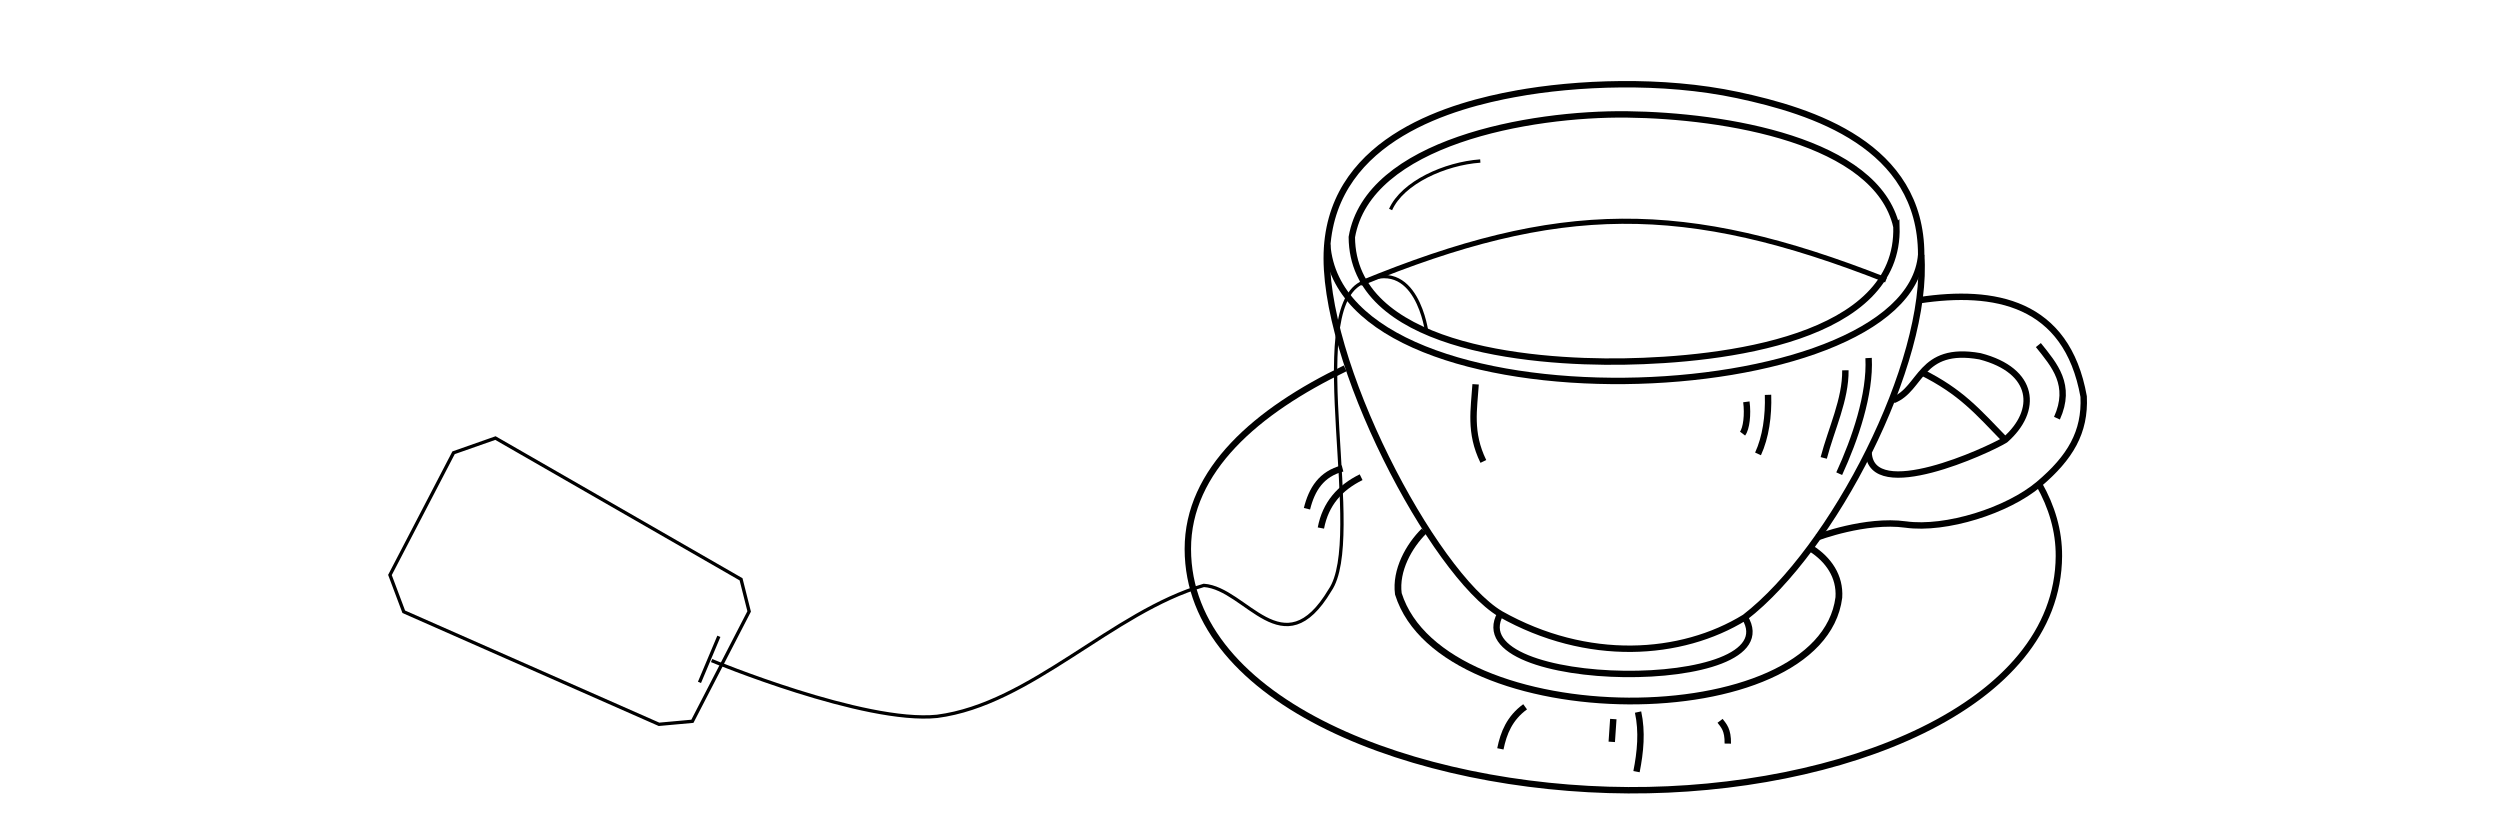<?xml version="1.0" encoding="UTF-8" standalone="no"?>
<!-- Created with Inkscape (http://www.inkscape.org/) -->

<svg
   xmlns="http://www.w3.org/2000/svg"
   id="svg1061"
   width="600px"
   height="200px"
   viewBox="150 200 525 250">
  <defs
     id="defs1065" />
  <path
     style="fill:none;stroke:#000000;stroke-width:1.921px;stroke-linecap:butt;stroke-linejoin:miter;stroke-opacity:1"
     d="m 441.052,310.508 c -26.51,12.747 -47.238,30.528 -47.201,54.211 0.074,46.28 68.603,72.028 132.131,72.354 63.528,0.326 128.929,-24.921 129.187,-70.251 0.043,-7.575 -2.126,-14.818 -5.979,-21.598 m -10.142,-13.26 c -8.291,-8.522 -13.145,-14.381 -25.18,-20.372"
     id="path5320" />
  <path
     style="fill:none;stroke:#000000;stroke-width:2.025px;stroke-linecap:butt;stroke-linejoin:miter;stroke-opacity:1"
     d="m 464.737,359.292 c -4.55,4.488 -8.647,11.8 -7.732,18.855 13.374,42.554 126.797,42.837 132.152,1.096 0.411,-6.363 -3.166,-11.389 -8.221,-14.639"
     id="path5332" />
  <path
     id="path5318"
     style="fill:none;stroke:#000000;stroke-width:1.921px;stroke-linecap:butt;stroke-linejoin:miter;stroke-opacity:1"
     d="m 487.61,384.171 c -12.872,23.298 87.579,24.392 73.335,1.053 M 492.14,228.139 c -18.126,3.32 -54.36,12.857 -56.517,46.143 -2.172,33.523 31.986,97.959 51.987,109.889 26.079,14.712 54.244,12.808 73.335,1.053 26.383,-20.333 55.359,-76.352 52.912,-108.838 -0.037,-32.814 -32.53,-43.056 -55.095,-47.874 -22.565,-4.818 -48.496,-3.693 -66.622,-0.373 z m 114.291,39.835 c 1.062,33.832 -52.152,39.998 -81.691,40.483 -29.539,0.485 -81.485,-4.634 -81.691,-37.328 4.899,-28.488 53.367,-37.167 82.622,-36.805 29.255,0.362 74.822,7.769 80.76,33.651 z" />
  <path
     style="fill:none;stroke:#000000;stroke-width:1.921px;stroke-linecap:butt;stroke-linejoin:miter;stroke-opacity:1"
     d="m 480.183,315.294 c -0.457,7.363 -1.935,14.437 2.321,23.135"
     id="path5326" />
  <path
     style="fill:none;stroke:#000000;stroke-width:1.921px;stroke-linecap:butt;stroke-linejoin:miter;stroke-opacity:1"
     d="m 591.116,311.087 c 0.102,8.763 -4.198,17.527 -6.498,26.29"
     id="path5328" />
  <path
     style="fill:none;stroke:#000000;stroke-width:1.921px;stroke-linecap:butt;stroke-linejoin:miter;stroke-opacity:1"
     d="m 598.078,307.407 c 0.571,10.866 -4.076,24.362 -8.819,34.703"
     id="path5330" />
  <path
     style="fill:none;stroke:#000000;stroke-width:1.538px;stroke-linecap:butt;stroke-linejoin:miter;stroke-opacity:1"
     d="m 445.713,285.01 c 59.482,-24.483 96.996,-24.867 157.593,-1.009"
     id="path5335" />
  <path
     style="fill:none;stroke:#000000;stroke-width:1.921px;stroke-linecap:butt;stroke-linejoin:miter;stroke-opacity:1"
     d="m 440.266,340.532 c -6.371,1.642 -9.235,6.263 -10.675,12.093"
     id="path5337" />
  <path
     style="fill:none;stroke:#000000;stroke-width:1.921px;stroke-linecap:butt;stroke-linejoin:miter;stroke-opacity:1"
     d="m 445.836,343.161 c -6.336,3.117 -10.678,7.928 -12.068,15.248"
     id="path5339" />
  <path
     style="fill:none;stroke:#000000;stroke-width:1.921px;stroke-linecap:butt;stroke-linejoin:miter;stroke-opacity:1"
     d="m 495.036,412.04 c -4.655,3.383 -6.458,7.844 -7.426,12.619"
     id="path5341"/>
  <path
     style="fill:none;stroke:#000000;stroke-width:1.921px;stroke-linecap:butt;stroke-linejoin:miter;stroke-opacity:1"
     d="m 521.493,415.721 -0.464,6.835"
     id="path5343" />
  <path
     style="fill:none;stroke:#000000;stroke-width:1.921px;stroke-linecap:butt;stroke-linejoin:miter;stroke-opacity:1"
     d="m 528.919,413.618 c 1.293,5.963 0.702,11.914 -0.464,17.877"
     id="path5345" />
  <path
     style="fill:none;stroke:#000000;stroke-width:1.921px;stroke-linecap:butt;stroke-linejoin:miter;stroke-opacity:1"
     d="m 553.519,416.247 c 1.129,1.474 2.386,2.656 2.321,6.835"
     id="path5347"/>
  <path
     style="fill:none;stroke:#000000;stroke-width:1.921px;stroke-linecap:butt;stroke-linejoin:miter;stroke-opacity:1"
     d="m 567.908,318.449 c 0.202,6.419 -0.699,12.704 -3,17.723"
     id="path5349" />
  <path
     style="fill:none;stroke:#000000;stroke-width:1.921px;stroke-linecap:butt;stroke-linejoin:miter;stroke-opacity:1"
     d="m 561.41,320.552 c 0.5,3.782 0.011,8.021 -1.144,9.528"
     id="path5351"/>
  <path
     style="fill:none;stroke:#000000;stroke-width:1.921px;stroke-linecap:butt;stroke-linejoin:miter;stroke-opacity:1"
     d="m 582.576,361.257 c 0,0 14.578,-5.569 26.642,-3.9 12.063,1.669 30.59,-4.187 39.972,-12.133 9.382,-7.946 13.909,-15.567 13.406,-26.25 -5.068,-28.49 -26.961,-32.255 -49.2,-28.919"
     id="path5353" />
  <path
     style="fill:none;stroke:#000000;stroke-width:1.921px;stroke-linecap:butt;stroke-linejoin:miter;stroke-opacity:1"
     d="m 605.504,320.026 c 8.557,-3.309 7.8,-16.384 25.992,-13.145 16.529,4.278 17.587,16.31 7.55,25.083 -5.208,3.201 -40.192,19.209 -40.969,3.835"
     id="path5355" />
  <path
     style="fill:none;stroke:#000000;stroke-width:1.921px;stroke-linecap:butt;stroke-linejoin:miter;stroke-opacity:1"
     d="m 649.007,303.521 c 4.881,6.067 10.065,12.01 5.579,21.936"
     id="path5357" />
  <path
     style="fill:none;stroke:#000000;stroke-width:1.921px;stroke-linecap:butt;stroke-linejoin:miter;stroke-opacity:1"
     d="m 435.674,273.406 c 4.233,57.273 174.393,50.717 178.183,2.981"
     id="path5359"/>
  <path
     style="fill:none;stroke:#000000;stroke-width:1px;stroke-linecap:butt;stroke-linejoin:miter;stroke-opacity:1"
     d="m 465.585,299.96 c 0,0 -2.961,-23.985 -19.871,-14.95 -16.91,9.036 1.525,76.464 -9.228,92.062 -14.033,23.521 -25.115,-0.561 -37.829,-1.455 -27.439,7.963 -51.884,35.643 -80.022,39.284 C 296.777,417.155 250.979,398.169 250.979,398.169"
     id="path5361" />
  <path
     style="fill:none;stroke:#000000;stroke-width:1px;stroke-linecap:butt;stroke-linejoin:miter;stroke-opacity:1"
     d="m 245.217,416.386 17.029,-32.959 -2.43,-9.64 -73.684,-42.368 -12.561,4.412 -19.085,36.664 4.145,11.034 76.573,33.765 z"
     id="path5365" />
  <path
     style="fill:none;stroke:#000000;stroke-width:1px;stroke-linecap:butt;stroke-linejoin:miter;stroke-opacity:1"
     d="m 247.342,404.716 5.82,-13.822"
     id="path5367" />
  <path
     style="fill:none;stroke:#000000;stroke-width:1px;stroke-linecap:butt;stroke-linejoin:miter;stroke-opacity:1"
     d="m 454.673,262.858 c 3.618,-8.085 16.272,-13.787 26.917,-14.55"
     id="path5371"/>
</svg>
